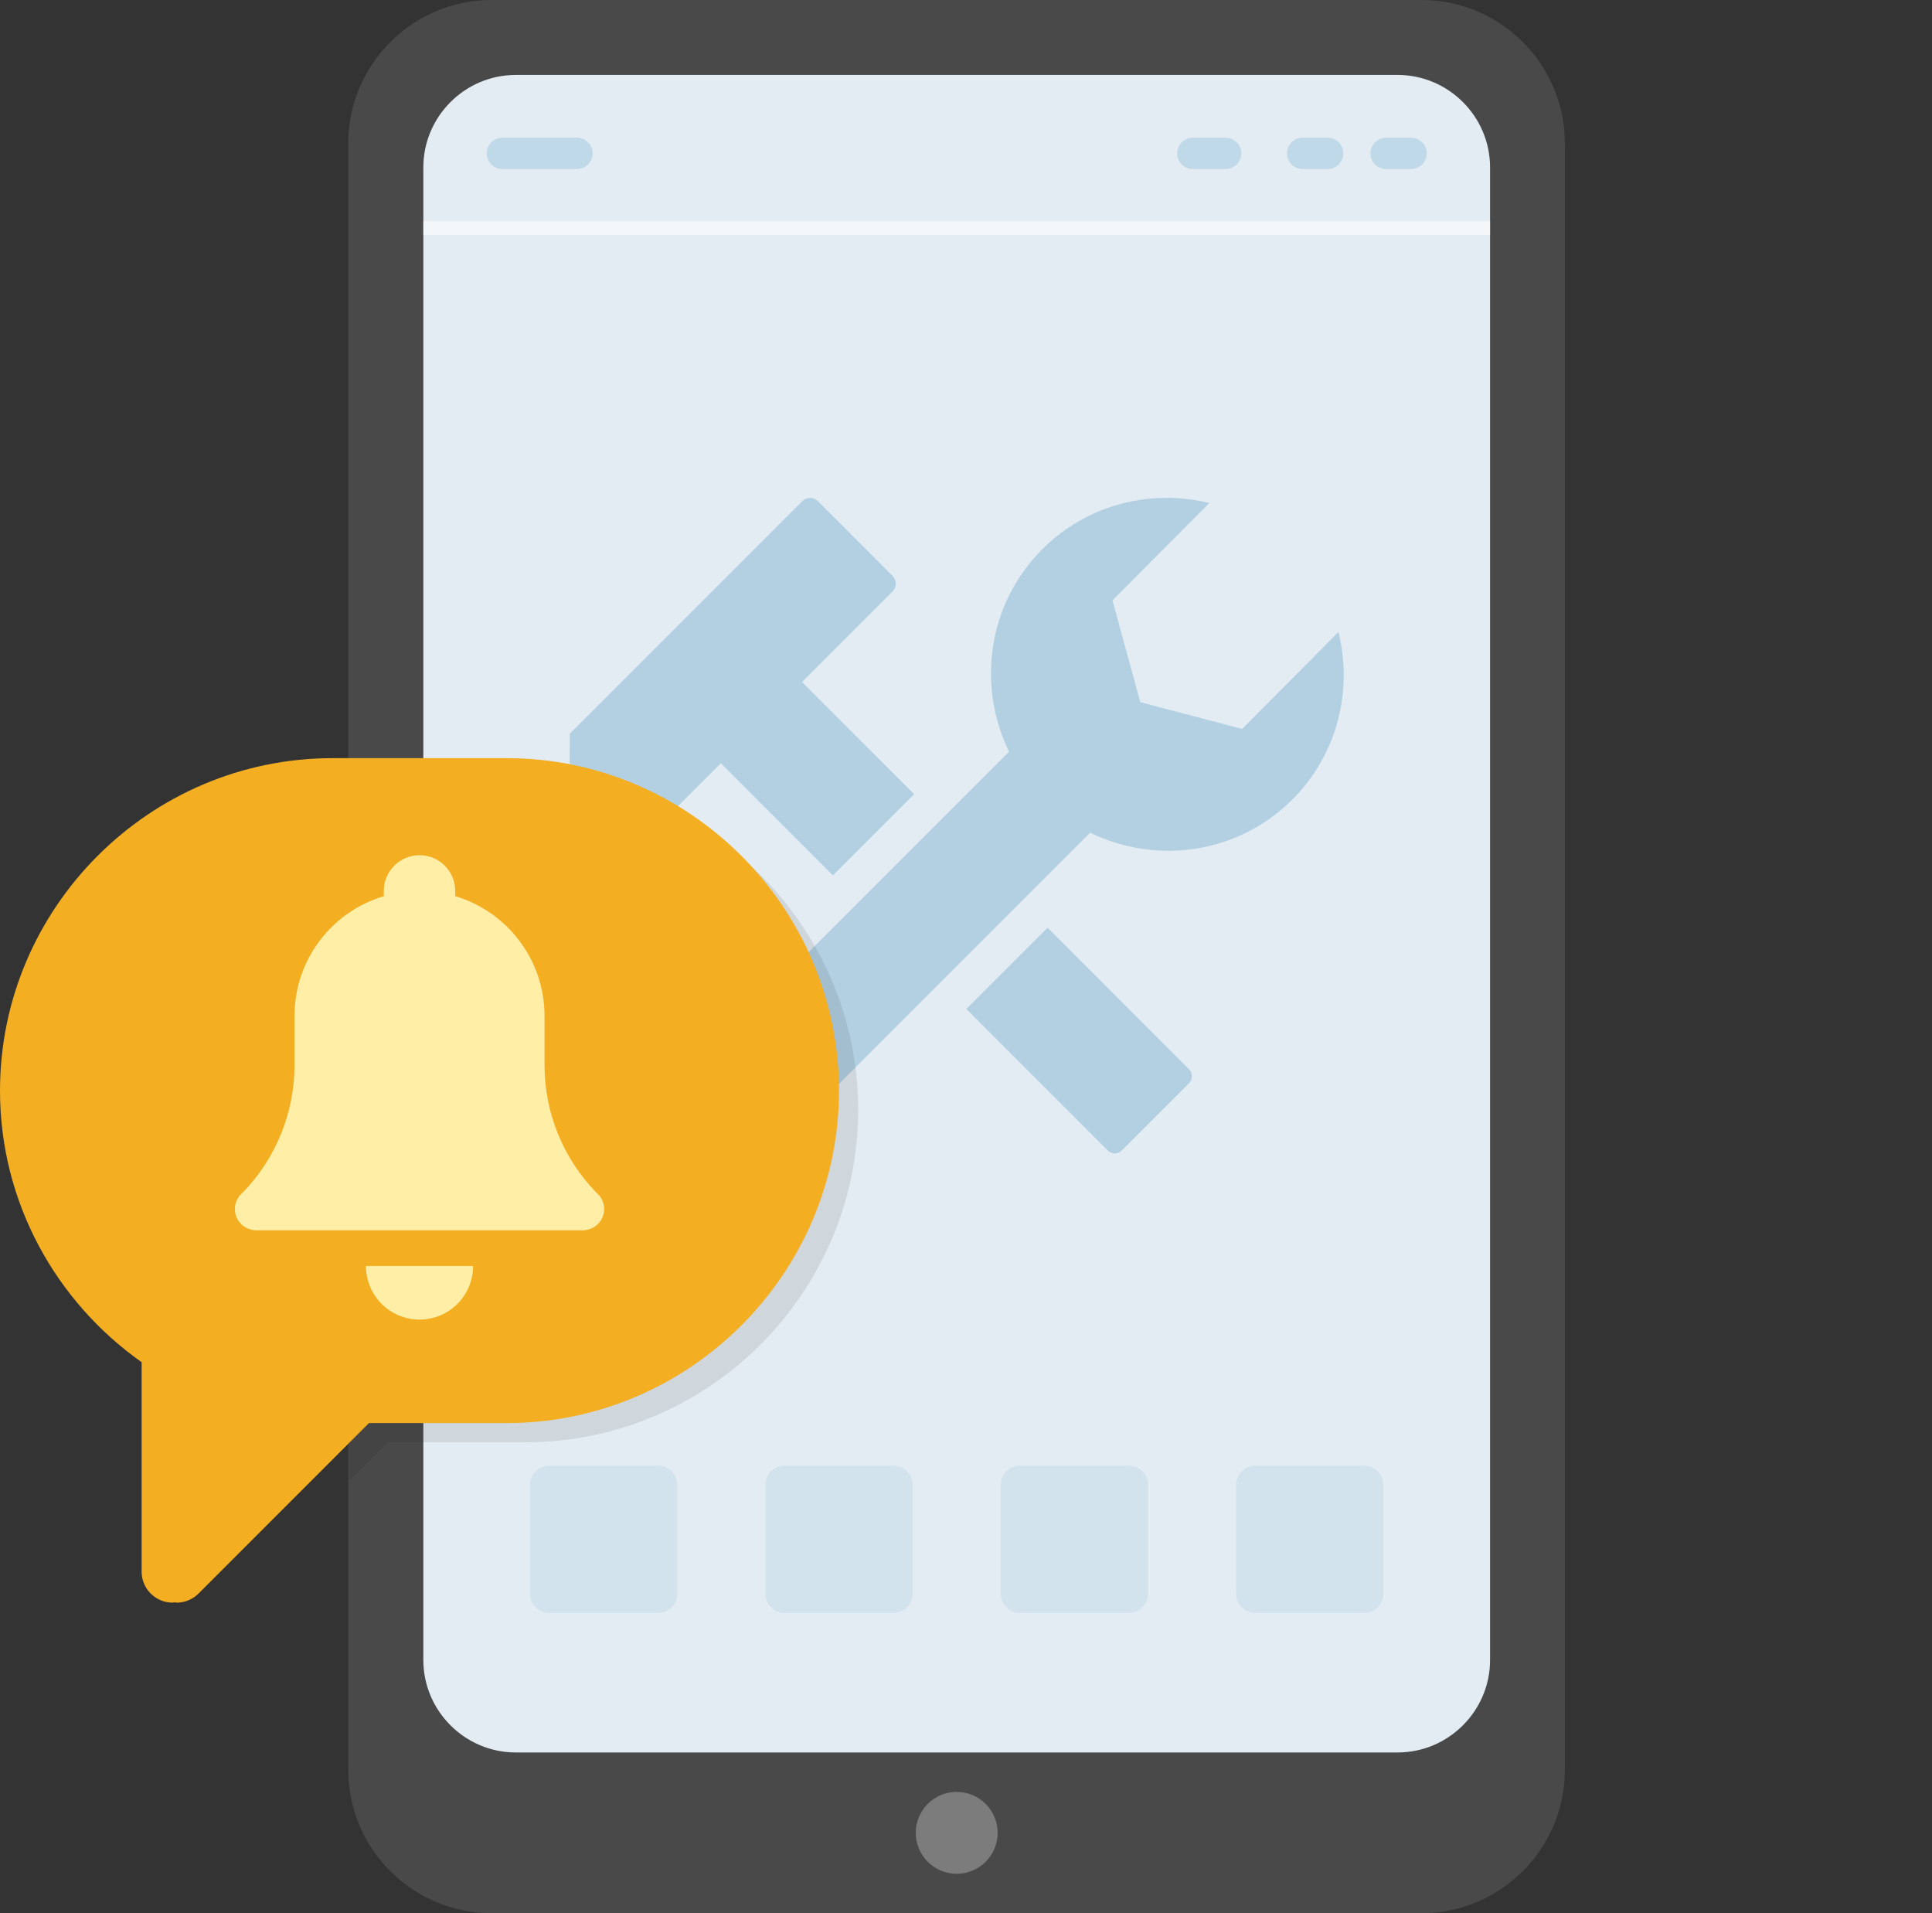 <svg width="101" height="100" viewBox="0 0 101 100" fill="none" xmlns="http://www.w3.org/2000/svg">
<rect x="0" y="0" width="101" height="100" fill="#333333" stroke="none"/>
<path d="M74.325 100H25.689C21.574 100 18.206 96.633 18.206 92.517V7.483C18.207 3.367 21.574 0 25.689 0H74.324C78.439 0 81.807 3.367 81.807 7.483V92.518C81.807 96.633 78.44 100 74.325 100Z" fill="#494949"/>
<path d="M73.065 91.599H26.963C24.305 91.599 22.131 89.425 22.131 86.767V8.749C22.131 6.091 24.305 3.917 26.963 3.917H73.065C75.723 3.917 77.897 6.091 77.897 8.749V86.767C77.897 89.425 75.723 91.599 73.065 91.599Z" fill="#E3ECF2"/>
<path d="M50.014 97.94C51.196 97.94 52.154 96.982 52.154 95.8C52.154 94.618 51.196 93.66 50.014 93.66C48.832 93.66 47.874 94.618 47.874 95.8C47.874 96.982 48.832 97.94 50.014 97.94Z" fill="#7C7C7C"/>
<g opacity="0.5">
<g opacity="0.5">
<path d="M34.405 84.305H28.709C28.159 84.305 27.709 83.855 27.709 83.305V77.609C27.709 77.059 28.159 76.609 28.709 76.609H34.405C34.955 76.609 35.405 77.059 35.405 77.609V83.305C35.405 83.855 34.955 84.305 34.405 84.305Z" fill="#9EC5DD"/>
<path d="M46.71 84.305H41.014C40.464 84.305 40.014 83.855 40.014 83.305V77.609C40.014 77.059 40.464 76.609 41.014 76.609H46.71C47.26 76.609 47.71 77.059 47.71 77.609V83.305C47.71 83.855 47.26 84.305 46.71 84.305Z" fill="#9EC5DD"/>
<path d="M59.014 84.305H53.318C52.768 84.305 52.318 83.855 52.318 83.305V77.609C52.318 77.059 52.768 76.609 53.318 76.609H59.014C59.564 76.609 60.014 77.059 60.014 77.609V83.305C60.014 83.855 59.564 84.305 59.014 84.305Z" fill="#9EC5DD"/>
<path d="M71.319 84.305H65.623C65.073 84.305 64.623 83.855 64.623 83.305V77.609C64.623 77.059 65.073 76.609 65.623 76.609H71.319C71.869 76.609 72.319 77.059 72.319 77.609V83.305C72.319 83.855 71.869 84.305 71.319 84.305Z" fill="#9EC5DD"/>
</g>
</g>
<g opacity="0.5">
<path d="M30.161 8.837H26.265C25.812 8.837 25.445 8.47 25.445 8.017C25.445 7.564 25.812 7.197 26.265 7.197H30.161C30.614 7.197 30.981 7.564 30.981 8.017C30.981 8.47 30.615 8.837 30.161 8.837Z" fill="#9EC5DD"/>
</g>
<g opacity="0.5">
<path d="M69.405 8.837H68.101C67.648 8.837 67.281 8.47 67.281 8.017C67.281 7.564 67.648 7.197 68.101 7.197H69.405C69.858 7.197 70.225 7.564 70.225 8.017C70.225 8.47 69.859 8.837 69.405 8.837Z" fill="#9EC5DD"/>
</g>
<g opacity="0.5">
<path d="M73.768 8.837H72.464C72.011 8.837 71.644 8.47 71.644 8.017C71.644 7.564 72.011 7.197 72.464 7.197H73.768C74.221 7.197 74.588 7.564 74.588 8.017C74.588 8.47 74.221 8.837 73.768 8.837Z" fill="#9EC5DD"/>
</g>
<g opacity="0.5">
<path d="M64.073 8.837H62.36C61.907 8.837 61.54 8.47 61.54 8.017C61.54 7.564 61.907 7.197 62.36 7.197H64.073C64.526 7.197 64.893 7.564 64.893 8.017C64.893 8.47 64.526 8.837 64.073 8.837Z" fill="#9EC5DD"/>
</g>
<path opacity="0.7" d="M67.565 41.786C69.94 39.411 70.72 36.076 69.973 33.034L64.937 38.1L59.61 36.7L58.158 31.381L63.222 26.291C60.189 25.553 56.858 26.337 54.488 28.708C51.621 31.575 51.068 35.842 52.751 39.289L36.868 55.171C35.699 56.34 35.695 58.238 36.864 59.408C38.037 60.581 39.938 60.579 41.103 59.41L56.989 43.524C60.439 45.206 64.699 44.651 67.565 41.786ZM38.113 58.162C37.551 57.6 37.553 56.697 38.113 56.137C38.67 55.58 39.58 55.575 40.138 56.133C40.7 56.695 40.698 57.603 40.136 58.164C39.578 58.721 38.673 58.721 38.113 58.162ZM47.789 41.509L43.541 45.757L37.681 39.894L31.416 46.159L29.785 44.528L29.783 40.046L29.787 38.348L40.252 27.883L41.115 27.02L41.943 26.192C42.167 25.968 42.53 25.968 42.754 26.192L46.662 30.101C46.886 30.325 46.886 30.688 46.662 30.912L45.834 31.74L41.928 35.646L47.789 41.509ZM50.516 52.736L54.764 48.488L62.159 55.888C62.361 56.09 62.361 56.416 62.159 56.618L58.641 60.136C58.439 60.338 58.113 60.338 57.911 60.136L50.516 52.736Z" fill="#9EC5DD"/>
<path opacity="0.6" d="M77.897 11.562H22.131V12.279H77.897V11.562Z" fill="white"/>
<path opacity="0.1" d="M27.484 40.628H18.378C18.323 40.628 18.269 40.636 18.214 40.636V77.457L20.288 75.383H27.484C37.042 75.383 44.862 67.563 44.862 58.005C44.862 48.448 37.042 40.628 27.484 40.628Z" fill="#1D1D1B"/>
<path d="M26.484 39.628H17.378C7.82 39.628 0 47.448 0 57.006C0 62.857 2.938 68.046 7.404 71.2V82.146C7.404 83.043 8.131 83.769 9.027 83.769C9.062 83.769 9.092 83.751 9.127 83.749C9.162 83.751 9.195 83.769 9.23 83.769C9.645 83.769 10.061 83.61 10.378 83.293L19.287 74.383H26.483C36.041 74.383 43.861 66.563 43.861 57.005C43.862 47.448 36.042 39.628 26.484 39.628Z" fill="#F3AE22"/>
<path d="M21.931 68.973C23.478 68.973 24.732 67.719 24.732 66.172H19.13C19.13 67.719 20.384 68.973 21.931 68.973Z" fill="#FFEEA6"/>
<path d="M28.466 55.676V53.102C28.466 50.142 26.497 47.645 23.798 46.841V46.567C23.798 45.535 22.962 44.7 21.931 44.7C20.899 44.7 20.064 45.536 20.064 46.567V46.841C17.365 47.645 15.396 50.142 15.396 53.102V55.676C15.396 58.169 14.418 60.558 12.682 62.342C12.438 62.546 12.279 62.85 12.279 63.194C12.279 63.783 12.737 64.26 13.316 64.301L13.324 64.305H13.36C13.371 64.305 13.382 64.308 13.394 64.308C13.406 64.308 13.416 64.305 13.428 64.305H21.932H30.436C30.447 64.305 30.458 64.308 30.47 64.308C30.482 64.308 30.492 64.305 30.504 64.305H30.54L30.548 64.301C31.127 64.26 31.585 63.783 31.585 63.194C31.585 62.85 31.426 62.547 31.182 62.342C29.443 60.558 28.466 58.169 28.466 55.676Z" fill="#FFEEA6"/>
</svg>

